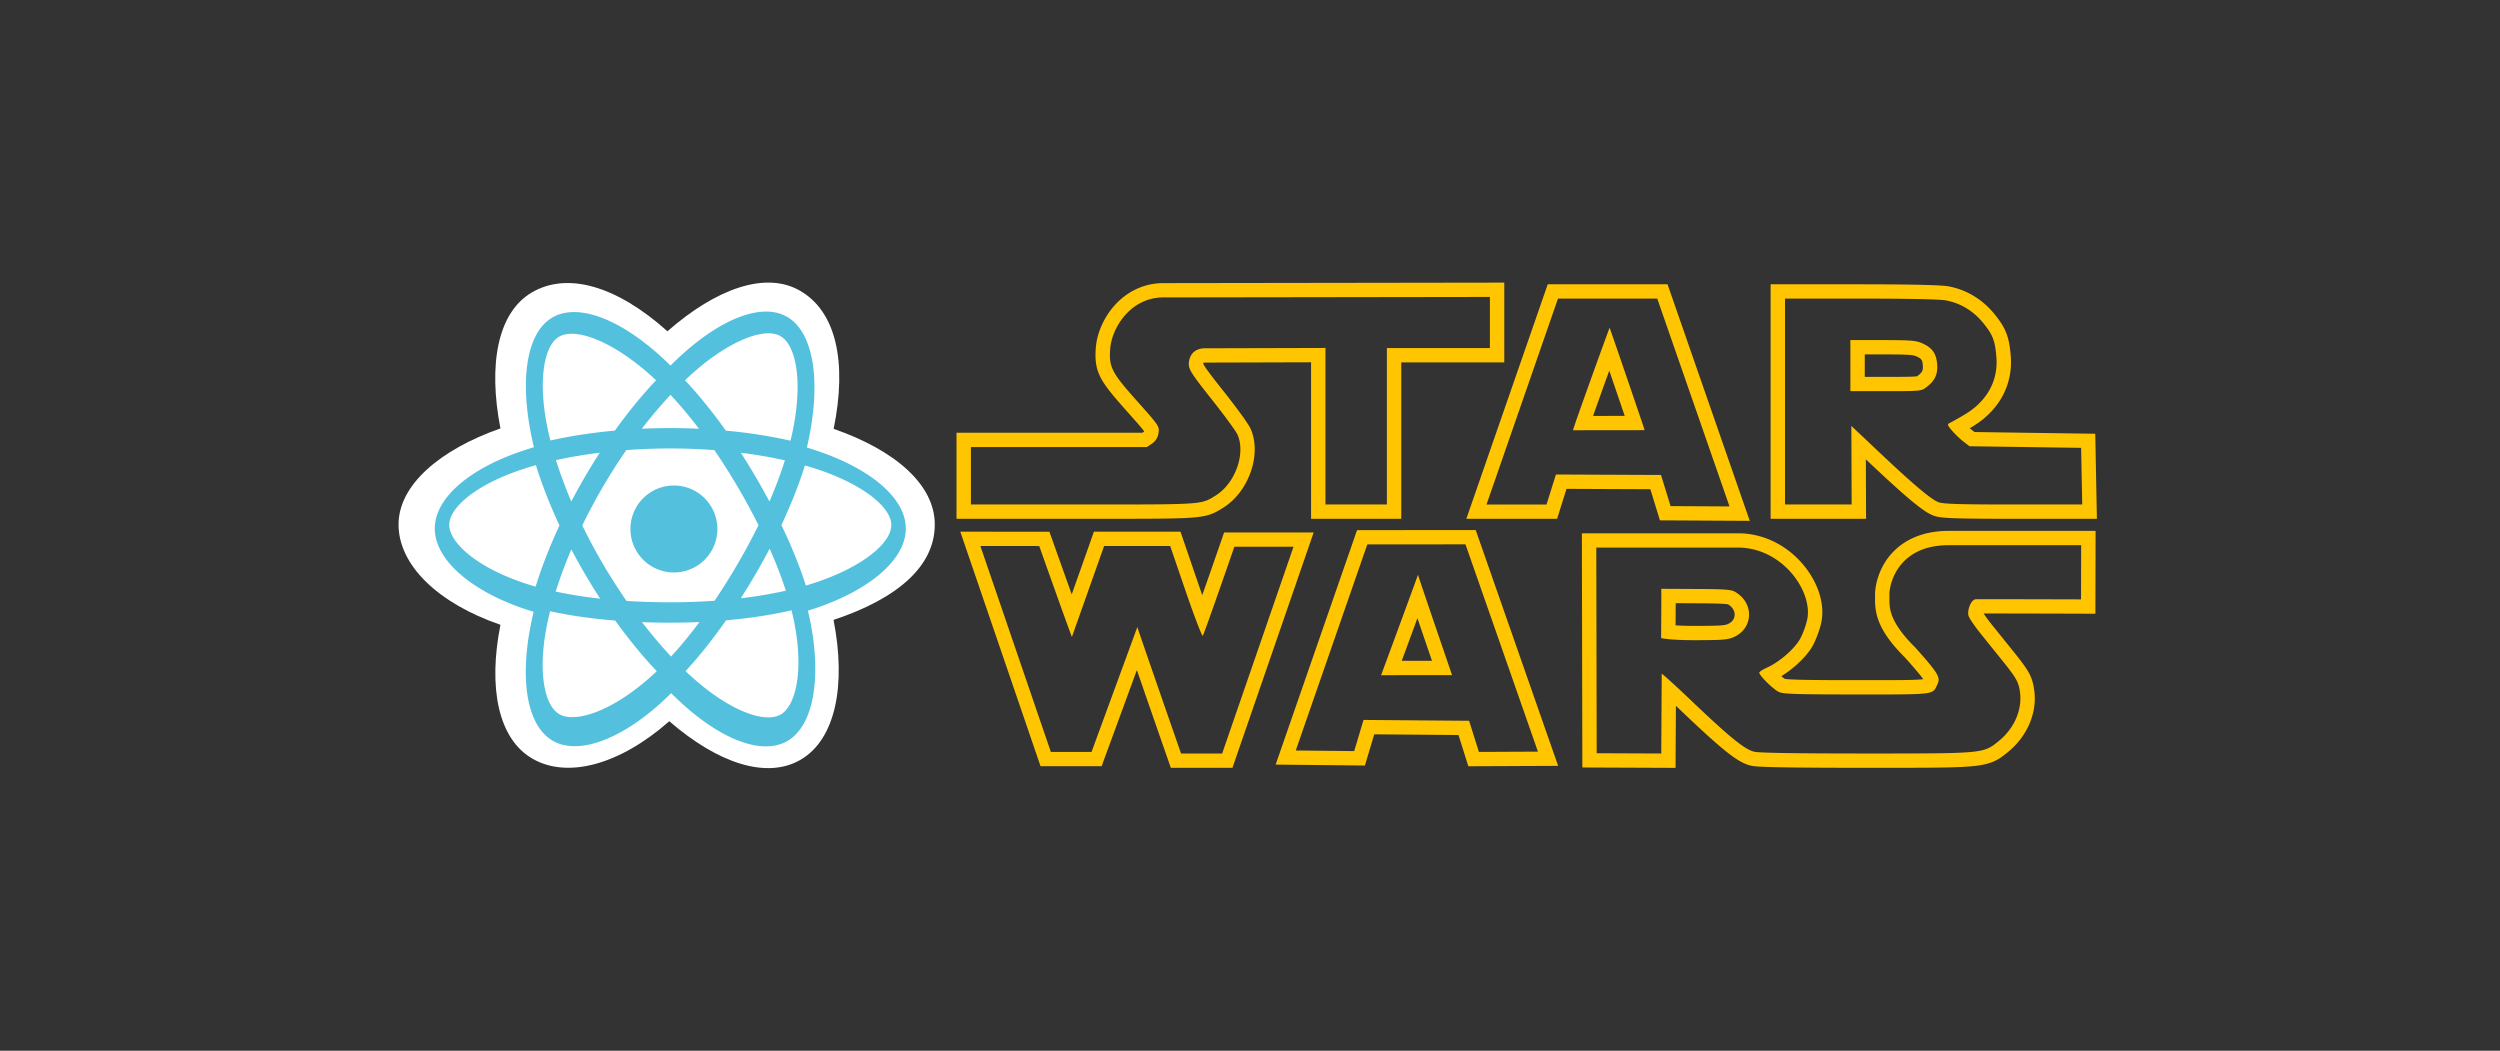 <svg width="345" height="145" xmlns="http://www.w3.org/2000/svg"><g fill="none" fill-rule="evenodd"><path fill="#333" d="M0 0h345v145H0z"/><g fill-rule="nonzero"><path d="M55 72.38c0 5.628 5.457 10.881 14.06 13.842-1.718 8.71-.307 15.73 4.403 18.466 4.841 2.811 12.053.865 18.899-5.16 6.672 5.782 13.417 8.058 18.122 5.315 4.837-2.82 6.308-10.316 4.543-19.298C123.987 82.561 129 78.082 129 72.379c0-5.496-5.467-10.252-13.955-13.195 1.901-9.353.29-16.203-4.615-19.05-4.728-2.747-11.55-.354-18.322 5.58-7.044-6.297-13.799-8.22-18.698-5.364-4.724 2.754-6.072 9.902-4.349 18.772C60.747 62.041 55 66.905 55 72.38z" fill="#FFF"/><path d="M113.443 62.447a42.405 42.405 0 0 0-2.092-.685c.116-.491.224-.984.323-1.48 1.584-7.978.549-14.403-2.988-16.519-3.391-2.028-8.936.087-14.537 5.143-.552.5-1.092 1.014-1.619 1.541-.353-.35-.712-.694-1.077-1.031-5.87-5.408-11.753-7.687-15.286-5.565-3.388 2.034-4.39 8.076-2.966 15.636.143.748.303 1.493.481 2.233-.809.237-1.611.499-2.405.785C64.395 64.995 60 68.895 60 72.943c0 4.18 4.718 8.372 11.886 10.913.581.206 1.167.396 1.757.57-.191.798-.362 1.6-.51 2.408-1.36 7.429-.298 13.327 3.08 15.349 3.49 2.087 9.347-.058 15.05-5.23.463-.421.916-.853 1.357-1.297a43.29 43.29 0 0 0 1.757 1.663c5.524 4.932 10.98 6.923 14.356 4.895 3.487-2.093 4.62-8.43 3.148-16.139a39.426 39.426 0 0 0-.39-1.803c.406-.123.808-.253 1.21-.39C120.15 81.32 125 77.177 125 72.942c0-4.06-4.537-7.988-11.557-10.495z" fill="#53C1DE"/><path d="M112.332 80.459c-.365.119-.74.234-1.12.346-.845-2.64-1.984-5.447-3.378-8.347 1.33-2.831 2.426-5.601 3.246-8.224a42.55 42.55 0 0 1 1.983.617c6.172 2.1 9.937 5.204 9.937 7.593 0 2.547-4.066 5.854-10.668 8.015zm-2.74 5.362c.668 3.33.763 6.341.321 8.695-.398 2.115-1.196 3.526-2.183 4.09-2.103 1.202-6.598-.36-11.445-4.48a40.674 40.674 0 0 1-1.678-1.512c1.88-2.03 3.758-4.39 5.59-7.011 3.226-.283 6.272-.745 9.035-1.376.135.543.256 1.074.36 1.594zM81.89 98.398c-2.054.716-3.69.737-4.678.174-2.104-1.199-2.978-5.826-1.786-12.032.142-.734.304-1.464.487-2.188 2.732.597 5.756 1.027 8.989 1.286 1.845 2.565 3.778 4.922 5.725 6.987a33.81 33.81 0 0 1-1.27 1.155c-2.589 2.236-5.182 3.82-7.467 4.618zm-9.621-17.955c-3.252-1.098-5.939-2.525-7.78-4.082C62.836 74.96 62 73.57 62 72.444c0-2.398 3.621-5.459 9.66-7.538.758-.26 1.524-.498 2.296-.714.834 2.682 1.93 5.486 3.25 8.321-1.337 2.878-2.448 5.726-3.29 8.44a35.418 35.418 0 0 1-1.647-.51zm3.225-21.684c-1.253-6.328-.42-11.102 1.673-12.3 2.232-1.276 7.166.543 12.366 5.104.333.292.667.597 1.001.914-1.937 2.054-3.852 4.395-5.681 6.944-3.137.288-6.14.75-8.9 1.367-.17-.673-.324-1.35-.46-2.03zm28.77 7.017a89.309 89.309 0 0 0-2.028-3.295 63.5 63.5 0 0 1 6.082 1.05 59.574 59.574 0 0 1-2.135 5.673 97.744 97.744 0 0 0-1.919-3.428zM92.532 54.488a60.4 60.4 0 0 1 3.925 4.68 84.94 84.94 0 0 0-7.883-.002 62.253 62.253 0 0 1 3.958-4.678zM80.724 65.795a82.86 82.86 0 0 0-1.882 3.407 61.629 61.629 0 0 1-2.12-5.701 65.013 65.013 0 0 1 6.046-1.025 82.562 82.562 0 0 0-2.043 3.32h-.001zm2.105 16.82a61.365 61.365 0 0 1-6.146-.977 62.617 62.617 0 0 1 2.162-5.816 82.405 82.405 0 0 0 3.984 6.792zM92.61 90.6a63.45 63.45 0 0 1-4.012-4.744c1.277.049 2.579.074 3.902.074 1.36 0 2.704-.03 4.026-.089a60 60 0 0 1-3.915 4.758zm13.6-14.88a59.326 59.326 0 0 1 2.24 5.795c-2.055.456-4.131.806-6.222 1.048a98.187 98.187 0 0 0 2.048-3.353 89.077 89.077 0 0 0 1.934-3.49zm-4.403 2.084a92.097 92.097 0 0 1-3.199 5.1c-1.979.14-4.024.212-6.108.212a94.689 94.689 0 0 1-6.04-.189 79.622 79.622 0 0 1-6.104-10.416 79.52 79.52 0 0 1 2.837-5.311 78.952 78.952 0 0 1 3.234-5.086c4.047-.3 8.111-.3 12.158.003a84.61 84.61 0 0 1 3.214 5.068 91.897 91.897 0 0 1 2.875 5.286 84.446 84.446 0 0 1-2.866 5.333h-.001zm5.88-31.429c2.233 1.273 3.102 6.404 1.698 13.132-.092.439-.192.875-.3 1.31-2.766-.631-5.771-1.1-8.918-1.392-1.833-2.577-3.732-4.922-5.637-6.95.499-.476 1.01-.94 1.532-1.39 4.925-4.233 9.528-5.904 11.625-4.71z" fill="#FFF"/><path d="M93 67a6 6 0 1 1 0 12 6 6 0 0 1 0-12" fill="#53C1DE"/><path d="M161.487 75.347l2.151 6.284c1.165 3.397 2.204 6.114 2.34 6.114a.009.009 0 0 0 .005-.003c.15-.13 4.36-12.292 4.36-12.292h8.163l-9.847 28.533h-5.674s-6.055-17.391-6.03-17.458l-6.321 17.239h-5.617l-9.724-28.416 8.123.005s4.45 12.54 4.51 12.54l4.44-12.546h9.12zm-28.967-1.975l.894 2.611 9.723 28.416.458 1.338h8.428l.476-1.297 4.389-11.969 1.195 3.451c1.008 2.903 2.016 5.805 3.026 8.706l.463 1.328h8.505l.46-1.332 9.847-28.532.903-2.616h-12.36l-.46 1.333a1730.36 1730.36 0 0 1-2.555 7.322 145.6 145.6 0 0 1-.394-1.138l-2.152-6.283-.458-1.337H150.96l-.467 1.32-2.594 7.33c-.873-2.441-1.743-4.884-2.61-7.327l-.468-1.317h-1.403l-8.123-.006-2.775-.001zm154.68 1.865l-.018 7.478s-8.102-.026-12.22-.026c-1.37 0-2.3.003-2.344.01-.71.13-1.16 1.631-.96 2.29.099.332.842 1.42 1.646 2.42.8 1 2.119 2.635 2.923 3.634 2.065 2.563 2.348 3.067 2.539 4.54.31 2.389-.826 4.974-2.936 6.68-2.114 1.71-2.022 1.722-17.716 1.722h-.689c-9.545-.003-14.594-.082-15.328-.244-1.305-.294-3.386-1.982-8.883-7.226-1.977-1.884-3.8-3.534-3.893-3.535-.003 0-.003.002-.003.005l-.066 11-8.909-.039-.055-28.374h19.87c5.988.215 10.041 6.147 9.235 9.931-.183.858-.65 2.103-1.038 2.764-.797 1.357-2.825 3.099-4.47 3.847-.608.273-1.105.592-1.105.705 0 .422 2.001 2.38 2.75 2.692.641.266 2.505.325 10.725.325h2.632c8.263 0 7.847-.059 8.485-1.416.447-.945.107-1.51-3.037-5.032-3.984-3.94-3.566-5.829-3.594-7.223-.056-1.67 1.267-6.926 8.144-6.926l18.316-.002zm-53.375 13.108c3.814 0 4.588-.058 5.4-.409 2.74-1.185 2.887-4.683.258-6.236-.576-.341-1.315-.397-5.45-.42l-4.785-.025c.04.038-.015 6.804-.015 6.804s1.198.286 4.59.286h.002zm55.366-15.082h-20.306c-3.98 0-6.333 1.561-7.606 2.871-2.073 2.131-2.56 4.814-2.522 6.078.002.106 0 .214 0 .327-.019 2.054.285 4.382 4.134 8.204.76.851 2.033 2.28 2.515 2.99-1.052.128-3.718.128-6.52.128H256.256c-4.94 0-9.106-.016-9.96-.182a4.781 4.781 0 0 1-.47-.37c1.707-1.045 3.433-2.665 4.245-4.05.493-.842 1.037-2.281 1.266-3.348.506-2.375-.33-5.24-2.235-7.667-2.222-2.83-5.456-4.524-8.871-4.646l-.036-.001H218.3l.004 1.978.055 28.373.004 1.962 1.973.009 8.91.039 1.981.008.012-1.97.038-6.59c.182.17.37.35.564.533 6.013 5.735 8.03 7.325 9.818 7.727.492.108 1.304.289 15.766.292h.688c7.83 0 11.76 0 14.098-.223 2.677-.258 3.539-.862 4.83-1.907l.043-.035c2.65-2.144 4.051-5.387 3.652-8.465-.26-2-.794-2.832-2.959-5.52l-.644-.8-2.278-2.831a20.056 20.056 0 0 1-1.112-1.514l1.22-.001c4.07 0 12.133.027 12.213.028l1.989.005.004-1.976.019-7.479.004-1.977zM231.23 86.3l.01-1.618.005-1.442 2.776.015c1.596.008 3.997.023 4.465.154.597.36.93.918.895 1.496-.02.312-.17.885-.95 1.22-.433.19-1.125.247-4.607.247-1.105 0-1.957-.032-2.594-.072zM202.236 75.12l9.999 28.606-8.147.038-1.353-4.297-14.569-.116-1.285 4.301-8.067-.084 9.874-28.436 13.548-.012zm-6.552 4.195c-.021.082-1.277 3.508-2.538 6.935-1.27 3.454-2.545 6.91-2.563 6.936.034-.01 4.546-.02 7.438-.02 1.353 0 2.351.003 2.37.008-.051-.13-4.693-13.693-4.708-13.86zm7.963-6.17l-1.413.001-13.548.013-1.414.001-.461 1.33-9.873 28.435-.899 2.59 2.756.028 8.065.084 1.497.015.427-1.426.86-2.878 11.629.093.92 2.923.438 1.392 1.466-.007 8.148-.037 2.778-.012-.912-2.61-10-28.606-.464-1.33zm-10.207 18.05c.377-1.02.884-2.397 1.571-4.267l.594-1.615.539 1.579c.16.47.864 2.534 1.469 4.301-1.797 0-3.15 0-4.172.002zm12.166-50.218v7.058H191.39V69.62h-8.475V48.018l-16.594.046c-2 0-2.269 1.585-2.269 2.192 0 .745.49 1.49 3.175 4.87 1.742 2.197 3.343 4.389 3.554 4.867 1.152 2.636-.338 6.743-3.05 8.41-1.933 1.188-1.603 1.217-15.96 1.217h-17.787v-7.928h24.3l.717-.496c.484-.335.764-.797.87-1.43.15-.908.073-1.026-2.928-4.387-3.546-3.973-3.922-4.698-3.737-7.235.208-2.894 2.804-7.1 7.34-7.1l45.06-.067zM207.59 39l-1.988.003-45.06.067c-2.596 0-5.006 1.115-6.786 3.14-1.443 1.64-2.39 3.807-2.533 5.793-.242 3.335.53 4.54 4.233 8.687 1.075 1.204 2.096 2.348 2.437 2.834a.316.316 0 0 1-.013.04l-.018.012-.203.142H132v11.877h19.771c7.079 0 10.572-.006 12.631-.157 2.355-.17 3.106-.573 4.232-1.269l.14-.086c3.54-2.177 5.364-7.36 3.828-10.877-.474-1.075-3.475-4.872-3.816-5.301-.942-1.187-2.497-3.144-2.743-3.71a.649.649 0 0 1 .03-.132c.04-.01.12-.024.248-.024l14.608-.042v21.598h12.446V50.009h14.216V39zm21.111 2.207l9.972 28.68-8.133-.045-1.32-4.296-14.504-.065-1.295 4.14h-8.282l9.862-28.414h13.7zm-11.618 18.167l9.878-.012c.034 0-4.8-14.115-4.832-14.126-.036 0-5.157 14.138-5.046 14.138zm13.033-20.142h-16.53l-.46 1.33-9.864 28.415-.909 2.618h12.53l.434-1.388.86-2.745 11.573.052.893 2.905.427 1.39 1.461.007 8.134.045 2.803.015-.916-2.634-9.971-28.68-.465-1.33zm-10.274 18.165a968.32 968.32 0 0 1 2.236-6.246c.714 2.08 1.424 4.159 2.132 6.24l-4.369.006zm36.865-16.19c6.433 0 10.897.09 11.756.238 1.986.344 3.78 1.398 5.125 3.017 1.408 1.692 1.73 2.502 1.914 4.822.263 3.275-1.303 6.1-4.393 7.933-.901.536-1.826 1.056-2.057 1.16-.355.16-.307.314.327 1.054.409.476 1.12 1.155 1.576 1.508l.834.644 15.406.22.152 7.817H277.9c-7.306 0-9.643-.067-10.329-.296-1.025-.345-3.49-2.423-8.506-7.166l-3.578-3.386.037 10.848h-9.193V41.207h10.376zm-1.354 12.774h4.881c4.75 0 4.9-.015 5.577-.52 1.211-.902 1.64-1.833 1.512-3.262-.131-1.474-.703-2.241-2.134-2.858-.808-.35-1.584-.407-5.392-.407h-4.444v7.048zm1.354-14.748h-12.36v32.362h13.172l-.007-1.98-.023-6.224.21.198c6.2 5.866 8.03 7.199 9.236 7.605.926.311 2.478.401 10.967.401h11.47l-.039-2.012-.151-7.818-.037-1.908-1.919-.027-14.743-.21-.308-.24a6.698 6.698 0 0 1-.345-.29l.3-.178c3.723-2.21 5.675-5.776 5.353-9.785-.215-2.704-.7-3.923-2.363-5.922-1.635-1.967-3.877-3.282-6.315-3.703-1.357-.234-8.162-.269-12.098-.269zm.63 9.676h2.46c3.481 0 4.17.058 4.596.242.807.347.89.516.951 1.223.065.703-.023.986-.725 1.508l-.055.04c-.463.086-2.18.086-4.33.086h-2.896v-3.1.001z" fill="#FFC500"/></g></g></svg>